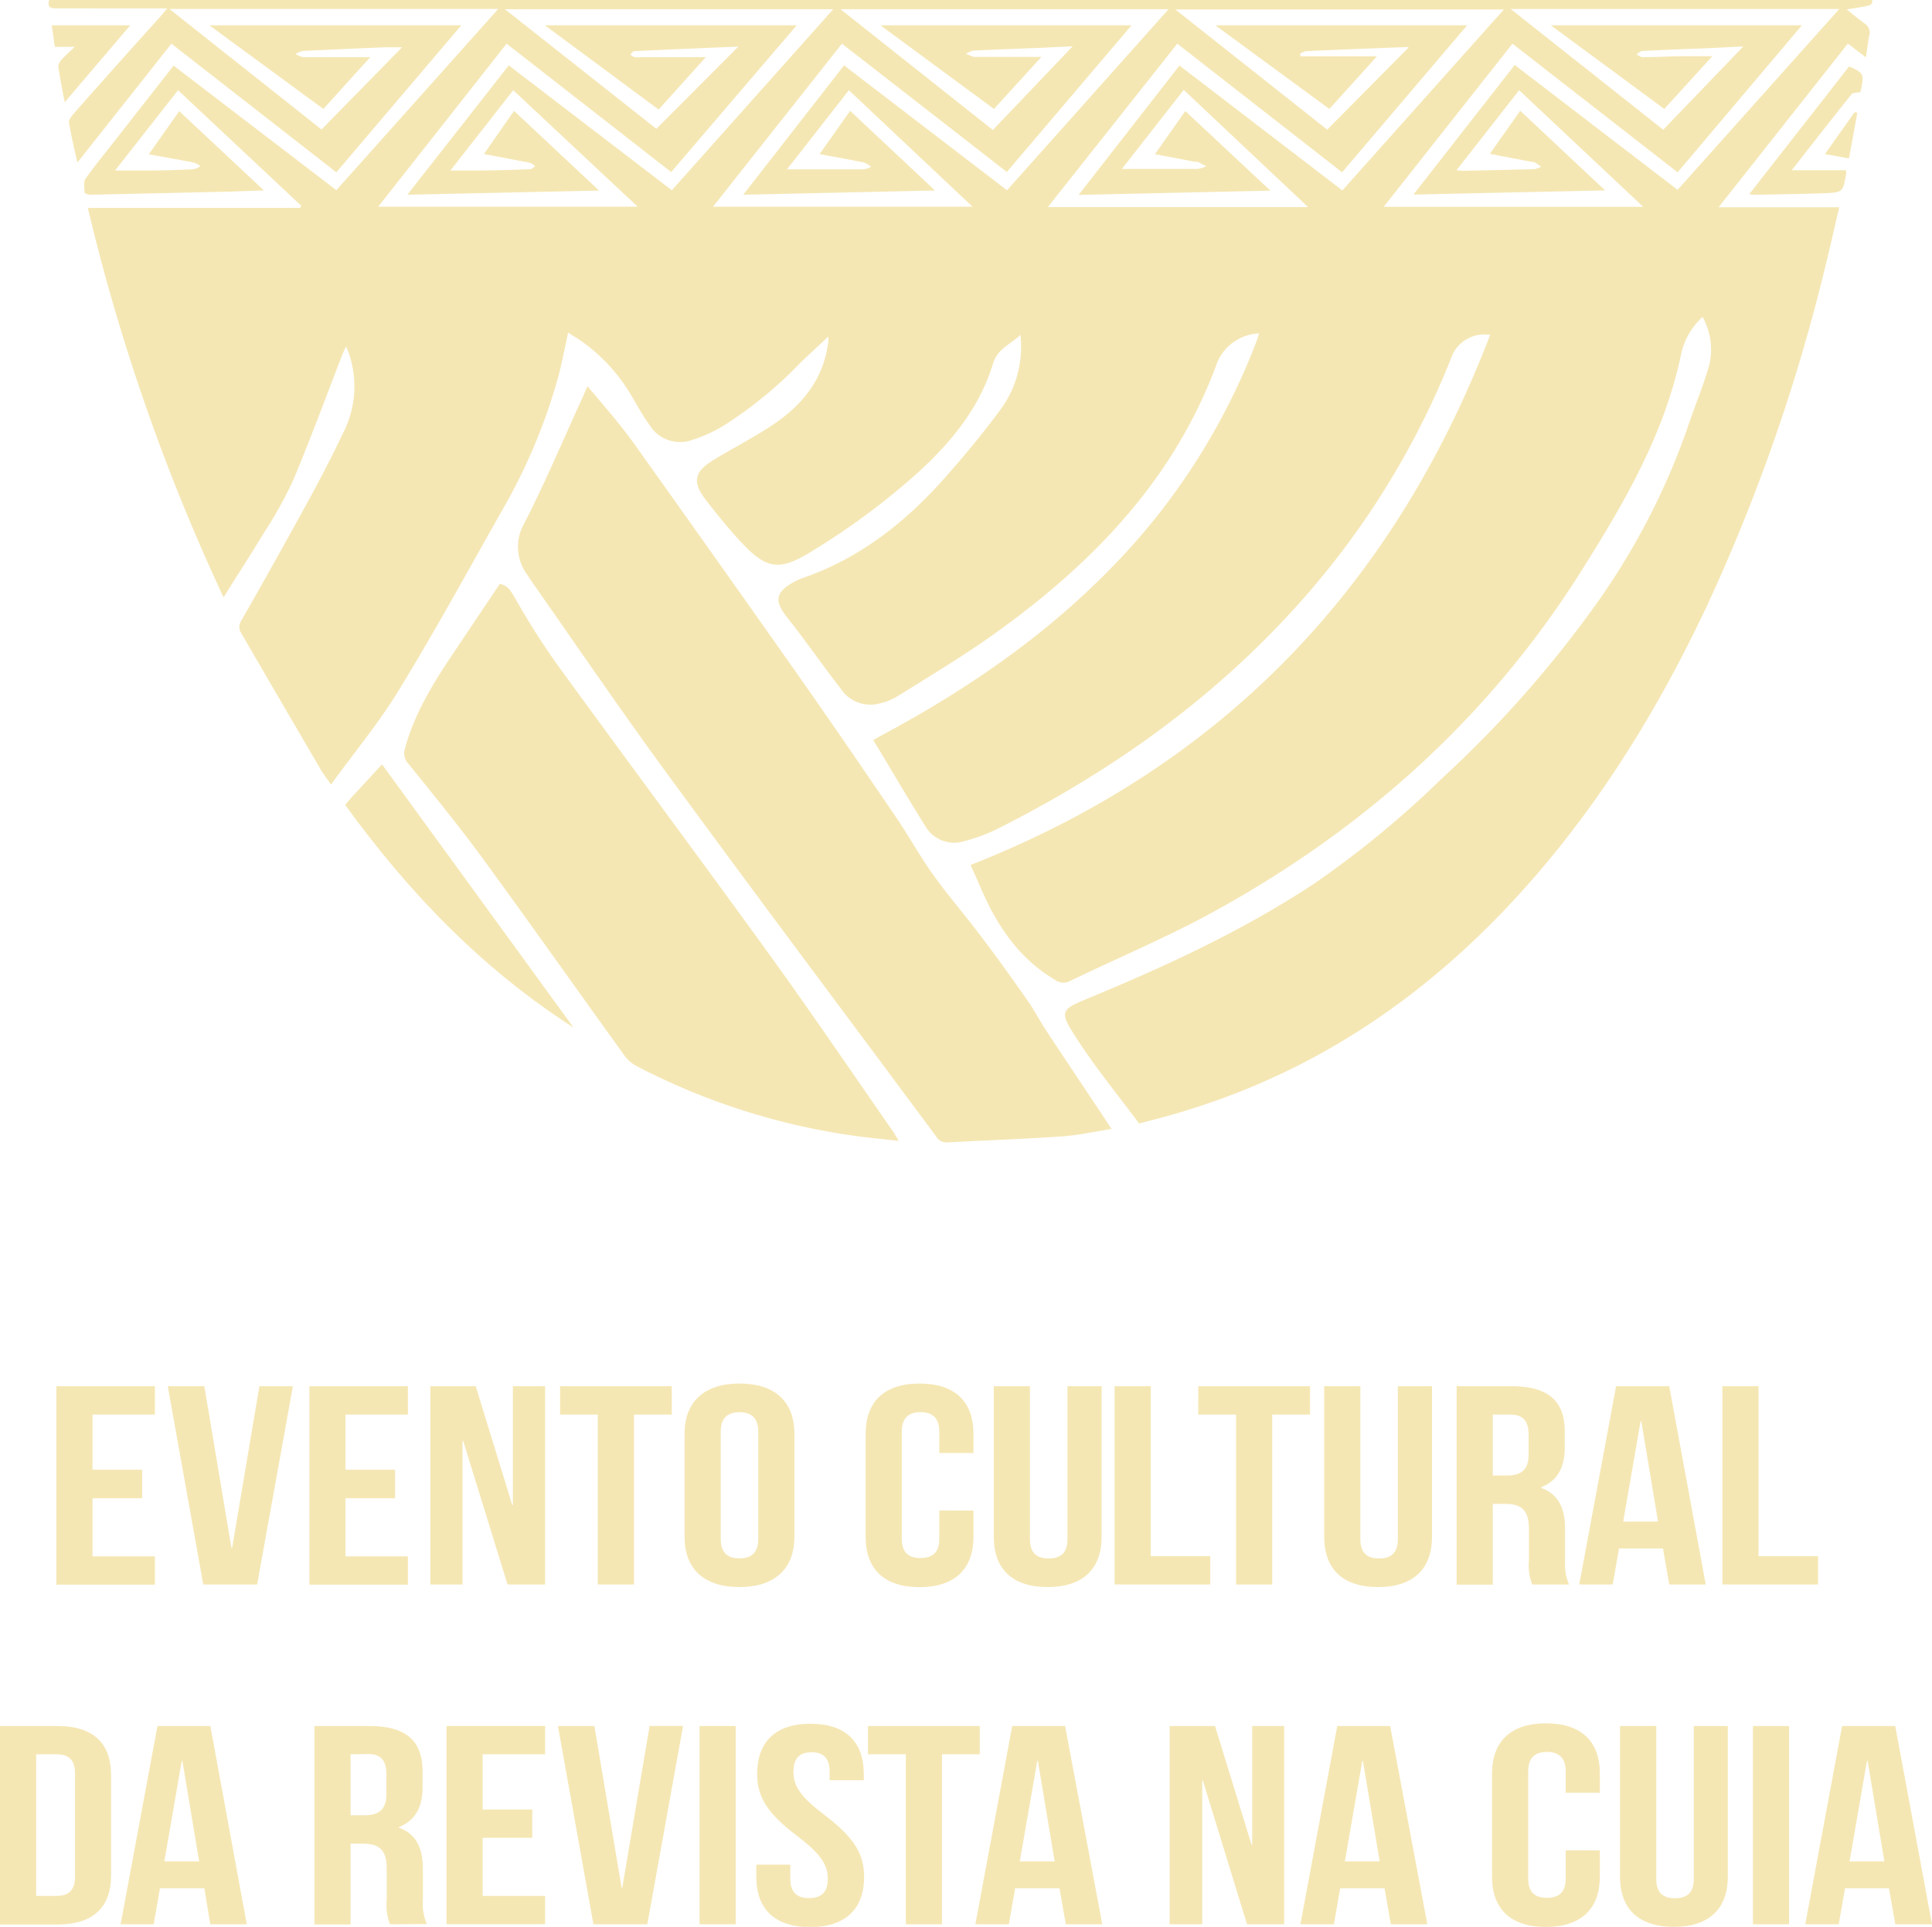 <svg id="Camada_1" data-name="Camada 1" xmlns="http://www.w3.org/2000/svg" viewBox="0 0 230.8 230.23"><defs><style>.cls-1{isolation:isolate;}.cls-2{fill:#f5e7b4;}</style></defs><title>selo-evento-cultural</title><g class="cls-1"><g class="cls-1"><path class="cls-2" d="M12.64,175.59h5.93V179H12.64v6.94H20.1v3.38H8.32V165.61H20.1V169H12.64Z" transform="translate(-1.59 0.02)"/><path class="cls-2" d="M29.24,184.93h.08l3.26-19.32h4L32.31,189.3H25.87l-4.24-23.69H26Z" transform="translate(-1.59 0.02)"/><path class="cls-2" d="M42.86,175.59h5.93V179H42.86v6.94h7.46v3.38H38.55V165.61H50.32V169H42.86Z" transform="translate(-1.59 0.02)"/><path class="cls-2" d="M56.92,172.14h-.08V189.3H53V165.61h5.42l4.36,14.18h.08V165.61h3.85V189.3H62.22Z" transform="translate(-1.59 0.02)"/><path class="cls-2" d="M68.5,165.61H81.84V169H77.33V189.3H73V169H68.5Z" transform="translate(-1.59 0.02)"/><path class="cls-2" d="M83.37,171.29c0-3.79,2.32-6,6.56-6s6.56,2.17,6.56,6v12.32c0,3.79-2.32,6-6.56,6s-6.56-2.17-6.56-6Zm4.32,12.56c0,1.69.86,2.33,2.24,2.33s2.24-.64,2.24-2.33V171.06c0-1.69-.86-2.34-2.24-2.34s-2.24.64-2.24,2.34Z" transform="translate(-1.59 0.02)"/><path class="cls-2" d="M117.88,180.47v3.15c0,3.79-2.2,6-6.44,6s-6.44-2.17-6.44-6V171.29c0-3.79,2.2-6,6.44-6s6.44,2.17,6.44,6v2.3H113.8v-2.54c0-1.69-.86-2.34-2.24-2.34s-2.24.64-2.24,2.34v12.79c0,1.69.86,2.3,2.24,2.3s2.24-.61,2.24-2.3v-3.38Z" transform="translate(-1.59 0.02)"/><path class="cls-2" d="M124.63,165.61v18.28c0,1.69.86,2.3,2.24,2.3s2.24-.61,2.24-2.3V165.61h4.08v18c0,3.79-2.2,6-6.44,6s-6.44-2.17-6.44-6v-18Z" transform="translate(-1.59 0.02)"/></g><g class="cls-1"><path class="cls-2" d="M134.74,165.61h4.32v20.31h7.11v3.38H134.74Z" transform="translate(-1.59 0.02)"/></g><g class="cls-1"><path class="cls-2" d="M144.74,165.61h13.35V169h-4.52V189.3h-4.32V169h-4.52Z" transform="translate(-1.59 0.02)"/><path class="cls-2" d="M164.1,165.61v18.28c0,1.69.86,2.3,2.24,2.3s2.24-.61,2.24-2.3V165.61h4.08v18c0,3.79-2.2,6-6.44,6s-6.44-2.17-6.44-6v-18Z" transform="translate(-1.59 0.02)"/><path class="cls-2" d="M184.63,189.3a6.35,6.35,0,0,1-.39-2.91v-3.72c0-2.2-.86-3-2.83-3h-1.49v9.65H175.6V165.61h6.52c4.48,0,6.4,1.79,6.4,5.45v1.86c0,2.44-.9,4-2.83,4.77v.07c2.16.78,2.87,2.54,2.87,5v3.66a6.1,6.1,0,0,0,.47,2.88ZM179.92,169v7.28h1.69c1.61,0,2.59-.61,2.59-2.5v-2.34c0-1.69-.67-2.44-2.2-2.44Z" transform="translate(-1.59 0.02)"/><path class="cls-2" d="M205.36,189.3H201l-.75-4.3H195l-.75,4.3h-4l4.4-23.69H201Zm-9.86-7.51h4.16l-2-12h-.08Z" transform="translate(-1.59 0.02)"/><path class="cls-2" d="M207.35,165.61h4.32v20.31h7.11v3.38H207.35Z" transform="translate(-1.59 0.02)"/></g><g class="cls-1"><path class="cls-2" d="M1.59,206.21H8.42c4.32,0,6.44,2.06,6.44,5.86v12c0,3.79-2.12,5.86-6.44,5.86H1.59Zm4.32,3.38v16.92H8.35c1.37,0,2.2-.61,2.2-2.3V211.89c0-1.69-.82-2.3-2.2-2.3Z" transform="translate(-1.59 0.02)"/></g><g class="cls-1"><path class="cls-2" d="M31.07,229.9H26.71L26,225.6h-5.3l-.75,4.3H16l4.4-23.69h6.32Zm-9.85-7.51h4.16l-2-12h-.08Z" transform="translate(-1.59 0.02)"/><path class="cls-2" d="M48.18,229.9a6.36,6.36,0,0,1-.39-2.91v-3.72c0-2.2-.86-3-2.83-3H43.47v9.65H39.15V206.21h6.52c4.48,0,6.4,1.79,6.4,5.45v1.86c0,2.44-.9,4-2.83,4.77v.07c2.16.78,2.87,2.54,2.87,5V227a6.11,6.11,0,0,0,.47,2.88Zm-4.71-20.31v7.28h1.69c1.61,0,2.59-.61,2.59-2.5V212c0-1.69-.67-2.44-2.2-2.44Z" transform="translate(-1.59 0.02)"/><path class="cls-2" d="M59.25,216.19h5.93v3.38H59.25v6.94h7.46v3.38H54.93V206.21H66.71v3.38H59.25Z" transform="translate(-1.59 0.02)"/><path class="cls-2" d="M75.85,225.53h.08l3.26-19.33h4L78.92,229.9H72.48l-4.24-23.69H72.6Z" transform="translate(-1.59 0.02)"/><path class="cls-2" d="M85.16,206.21h4.32V229.9H85.16Z" transform="translate(-1.59 0.02)"/><path class="cls-2" d="M98.42,205.94c4.2,0,6.36,2.17,6.36,6v.75H100.7v-1c0-1.69-.79-2.34-2.16-2.34s-2.16.64-2.16,2.34.86,3,3.69,5.14c3.61,2.74,4.75,4.7,4.75,7.41,0,3.79-2.2,6-6.44,6s-6.44-2.17-6.44-6v-1.46H96v1.69c0,1.69.86,2.3,2.24,2.3s2.24-.61,2.24-2.3-.86-3-3.69-5.14c-3.61-2.74-4.75-4.7-4.75-7.41C92.06,208.1,94.22,205.94,98.42,205.94Z" transform="translate(-1.59 0.02)"/></g><g class="cls-1"><path class="cls-2" d="M105.28,206.21h13.35v3.38h-4.51V229.9H109.8V209.59h-4.52Z" transform="translate(-1.59 0.02)"/></g><g class="cls-1"><path class="cls-2" d="M133.27,229.9h-4.36l-.75-4.3h-5.3l-.75,4.3h-4l4.4-23.69h6.32Zm-9.85-7.51h4.16l-2-12h-.08Z" transform="translate(-1.59 0.02)"/><path class="cls-2" d="M145.29,212.74h-.08V229.9h-3.89V206.21h5.42l4.36,14.18h.08V206.21H155V229.9h-4.44Z" transform="translate(-1.59 0.02)"/><path class="cls-2" d="M172.1,229.9h-4.36l-.75-4.3h-5.3l-.75,4.3h-4l4.4-23.69h6.32Zm-9.85-7.51h4.16l-2-12h-.08Z" transform="translate(-1.59 0.02)"/><path class="cls-2" d="M192.71,221.07v3.15c0,3.79-2.2,6-6.44,6s-6.44-2.17-6.44-6V211.89c0-3.79,2.2-6,6.44-6s6.44,2.17,6.44,6v2.3h-4.08v-2.54c0-1.69-.86-2.34-2.24-2.34s-2.24.64-2.24,2.34v12.79c0,1.69.86,2.3,2.24,2.3s2.24-.61,2.24-2.3v-3.38Z" transform="translate(-1.59 0.02)"/><path class="cls-2" d="M199.45,206.21v18.28c0,1.69.86,2.3,2.24,2.3s2.24-.61,2.24-2.3V206.21H208v18c0,3.79-2.2,6-6.44,6s-6.44-2.17-6.44-6v-18Z" transform="translate(-1.59 0.02)"/><path class="cls-2" d="M211,206.21h4.32V229.9H211Z" transform="translate(-1.59 0.02)"/><path class="cls-2" d="M232.39,229.9H228l-.75-4.3H222l-.75,4.3h-4l4.4-23.69H228Zm-9.85-7.51h4.16l-2-12h-.08Z" transform="translate(-1.59 0.02)"/></g></g><path class="cls-2" d="M221.31,24.74c-.66,2.8-1.24,5.44-1.9,8.05a218,218,0,0,1-14.1,40c-6,12.65-13.34,24.44-22.89,34.75-10,10.8-21.74,19.08-35.71,24q-2.13.75-4.31,1.4c-1.55.46-3.11.85-4.72,1.29-2.53-3.4-5.21-6.67-7.49-10.19-2.12-3.27-1.93-3.41,1.59-4.86,9.33-3.86,18.47-8.1,26.92-13.7A116.89,116.89,0,0,0,173.83,93a134.44,134.44,0,0,0,18.86-21.43A84.16,84.16,0,0,0,203.4,50.47c.78-2.32,1.75-4.59,2.41-7a8,8,0,0,0-.83-5.61,8.33,8.33,0,0,0-2.54,4.35c-2,9.7-6.94,18.06-12.11,26.26-11,17.36-25.85,30.62-43.78,40.46-5.56,3.05-11.45,5.52-17.17,8.28a1.67,1.67,0,0,1-1.75-.15c-4-2.36-6.59-5.95-8.48-10.09-.53-1.15-1-2.31-1.62-3.64C147.68,91.49,168.09,70.06,179.6,40a4.2,4.2,0,0,0-4.47,2.31,98.65,98.65,0,0,1-20.48,32.07c-9.79,10.34-21.31,18.3-34,24.69a21.54,21.54,0,0,1-3.84,1.41,4,4,0,0,1-4.73-1.87c-2.09-3.33-4.07-6.73-6.17-10.21l1.19-.66c10-5.37,19.28-11.73,27.24-19.9a78.69,78.69,0,0,0,17.43-27.28c.09-.25.16-.51.24-.74a5.66,5.66,0,0,0-5.2,4C141.68,57.46,132,67.39,120.44,75.67c-3.77,2.7-7.76,5.08-11.69,7.54a7.49,7.49,0,0,1-2.56.92A4.25,4.25,0,0,1,102,82.24C100.27,80,98.69,77.77,97,75.53c-.58-.79-1.23-1.54-1.79-2.34-1-1.44-.8-2.42.68-3.35a7.83,7.83,0,0,1,1.6-.8c6.85-2.36,12.31-6.7,17-12,2.26-2.55,4.44-5.18,6.47-7.92A12.64,12.64,0,0,0,123.49,40c-1.22,1.16-2.74,1.66-3.26,3.39-1.59,5.25-4.93,9.35-8.92,13a85.48,85.48,0,0,1-12.87,9.54c-3.75,2.29-5.28,2.07-8.28-1.13-1.51-1.61-2.91-3.35-4.26-5.1-1.63-2.13-1.4-3.33.88-4.73s4.79-2.68,7.07-4.19c3-2,5.42-4.59,6.36-8.25.14-.54.23-1.1.33-1.65a5.08,5.08,0,0,0,0-.68c-1.21,1.13-2.28,2.12-3.33,3.12A48.57,48.57,0,0,1,87.77,51a17.29,17.29,0,0,1-3.35,1.5,4.3,4.3,0,0,1-5.27-1.79c-.74-1-1.35-2.14-2-3.22a20.87,20.87,0,0,0-6.28-6.87c-.43-.29-.88-.56-1.41-.89-.39,1.78-.71,3.45-1.13,5.1a68.58,68.58,0,0,1-6.84,16.28c-4,7.08-7.89,14.19-12.12,21.12C47,86.16,44,89.77,41.14,93.72c-.51-.72-.89-1.2-1.2-1.73q-4.76-8.14-9.5-16.3a1.38,1.38,0,0,1,0-1.6Q34.17,67.57,37.77,61c1.66-3,3.31-6.12,4.79-9.26a12.1,12.1,0,0,0,.38-10.37c-.19.4-.34.69-.46,1-1.93,5-3.78,10-5.83,14.91a47.21,47.21,0,0,1-3.35,6.08c-1.58,2.62-3.25,5.17-5,8A241.46,241.46,0,0,1,12.08,24.82H37.44l.13-.26L22.86,10.76l-7.52,9.59h4.1c1.76,0,3.51-.07,5.27-.15a2.58,2.58,0,0,0,.82-.37,2.85,2.85,0,0,0-.74-.41c-1.75-.35-3.51-.66-5.43-1L23,13.26l10.12,9.47c-1.89.06-3.51.14-5.14.17l-15.61.35c-.24,0-.68-.16-.68-.26,0-.55-.16-1.26.11-1.64,1.15-1.64,2.44-3.19,3.67-4.77l6.86-8.76L41.77,22.7,61.11,1.05H21.83L40,15.45l9.62-9.82H47.57q-4.9.2-9.8.44a3,3,0,0,0-.87.36,2.74,2.74,0,0,0,.92.38h8L40.22,13,26.6,3H56.7L41.77,20.57,22.07,5.2,10.83,19.41c-.37-1.72-.75-3.24-1-4.78-.05-.34.34-.81.62-1.13q5-5.69,10.12-11.34c.28-.31.54-.63,1-1.18H8.34c-.68,0-1.13-.1-.88-1H225.25c0,.66,0,.66-3.05,1.12.79.62,1.43,1.19,2.13,1.68a1.27,1.27,0,0,1,.57,1.44c-.16.82-.26,1.65-.41,2.61l-2.15-1.64L206.9,24.74Zm-38.77-17L202,22.66l19.31-21.6H182.07l18.21,14.42,9.57-9.95-3.61.18c-2.81.12-5.62.21-8.43.36-.25,0-.49.26-.73.4.25.12.49.34.74.34,1.44,0,2.88-.08,4.32-.11h4L200.41,13,186.85,3h30L202,20.57,182.27,5.2,166.89,24.69h31L183.07,10.76l-7.49,9.57c.35,0,.51.07.67.06,2.88-.06,5.77-.12,8.65-.2a2.73,2.73,0,0,0,.79-.29,7.93,7.93,0,0,0-.76-.52,2,2,0,0,0-.52-.09l-4.84-.93,3.63-5.15,10.14,9.52-22.9.5ZM86.77,24.68h31L103,10.76l-7.39,9.45h9.17a3.12,3.12,0,0,0,.88-.29,3.1,3.1,0,0,0-.87-.53c-1.71-.35-3.43-.64-5.29-1l3.65-5.17,10.14,9.52-22.91.51L102.42,7.79l19.47,14.92,19.3-21.63H102L120.2,15.51l9.53-10-3.55.17c-2.78.12-5.55.21-8.33.35a2.73,2.73,0,0,0-.86.38c.31.13.62.26.93.37H126L120.33,13,106.77,3h30l-14.9,17.53L102.17,5.2ZM66.68,3H96.77l-15,17.54L62.11,5.2,46.77,24.68h31L62.9,10.76l-7.5,9.59h3.28c2.07,0,4.15-.08,6.22-.15.21,0,.42-.23.63-.35a2.69,2.69,0,0,0-.53-.38,3.51,3.51,0,0,0-.72-.16l-4.88-.93L63,13.23l10.16,9.52-22.91.5L62.37,7.79,81.85,22.71,101.13,1.08H61.91L80,15.37l9.79-9.82c-4.12.17-8.25.34-12.39.54-.18,0-.35.25-.52.38a1.66,1.66,0,0,0,.52.34,3.44,3.44,0,0,0,.73,0h7.78l-5.64,6.26ZM176.86,3,161.92,20.57,142.23,5.2,126.77,24.72h31.08L143,10.72l-7.39,9.45h9a4.08,4.08,0,0,0,1.09-.32l-1-.53a1.32,1.32,0,0,0-.31,0l-4.83-.92,3.63-5.15,10.17,9.51-22.92.51L142.49,7.81l19.46,14.92,19.3-21.62H142l18.14,14.36,9.71-9.8a.2.2,0,0,0-.12-.07c-4,.15-8.08.31-12.12.49a2.2,2.2,0,0,0-.72.32l.08.3h9.11L160.4,13,146.77,3Z" transform="translate(-1.59 0.02)"/><path class="cls-2" d="M71.77,46.12c2,2.38,3.89,4.53,5.56,6.86Q87.33,67,97.18,81c3.88,5.53,7.69,11.1,11.49,16.68,1.52,2.23,2.82,4.62,4.39,6.81,1.76,2.46,3.74,4.74,5.56,7.15,2,2.61,3.88,5.27,5.76,7.94.78,1.11,1.4,2.34,2.15,3.47,2.43,3.7,4.9,7.37,7.35,11.06l.5.76c-2,.32-4,.76-5.91.89-4.55.31-9.12.47-13.68.72a1.41,1.41,0,0,1-1.36-.7c-10.62-14.33-21.34-28.58-31.88-43C76,85.23,70.64,77.36,65.19,69.58c-.2-.29-.39-.59-.58-.88a5.62,5.62,0,0,1-.35-6.27c2.51-4.9,4.65-10,6.94-15Z" transform="translate(-1.59 0.02)"/><path class="cls-2" d="M61.3,69.74c.94.19,1.29.81,1.73,1.55a92.13,92.13,0,0,0,5.06,8c8.39,11.55,16.92,23,25.28,34.56,5.07,7,9.92,14.17,14.86,21.26.22.31.39.65.73,1.19-2.08-.24-3.95-.4-5.8-.68a80.22,80.22,0,0,1-25.62-8.31A4.43,4.43,0,0,1,76.11,126c-5.59-7.76-11.1-15.57-16.74-23.29-2.86-3.92-5.93-7.68-9-11.48a1.8,1.8,0,0,1-.41-1.8c1.16-4.28,3.49-8,5.91-11.59Z" transform="translate(-1.59 0.02)"/><path class="cls-2" d="M70.11,122.76c-10.92-7-19.71-16.14-27.29-26.61.31-.36.57-.68.86-1l3.55-3.84Z" transform="translate(-1.59 0.02)"/><path class="cls-2" d="M215.63,20.32h6.46a1,1,0,0,1,.06.27c-.38,2.39-.38,2.39-2.77,2.48-2.63.1-5.27.13-7.91.18a6,6,0,0,1-.92-.06L222.49,7.91c1.8.82,1.83.91,1.35,3.07-.42.1-.9.06-1.07.27C220.41,14.2,218.08,17.2,215.63,20.32Z" transform="translate(-1.59 0.02)"/><path class="cls-2" d="M9.33,12.19C9,10.62,8.75,9.26,8.55,7.88A1.63,1.63,0,0,1,9.05,7c.4-.44.85-.83,1.47-1.42H8.14L7.77,3h9.38Z" transform="translate(-1.59 0.02)"/><path class="cls-2" d="M223.47,13.47l-1,5.44-2.87-.52,3.54-5Z" transform="translate(-1.59 0.02)"/></svg>
